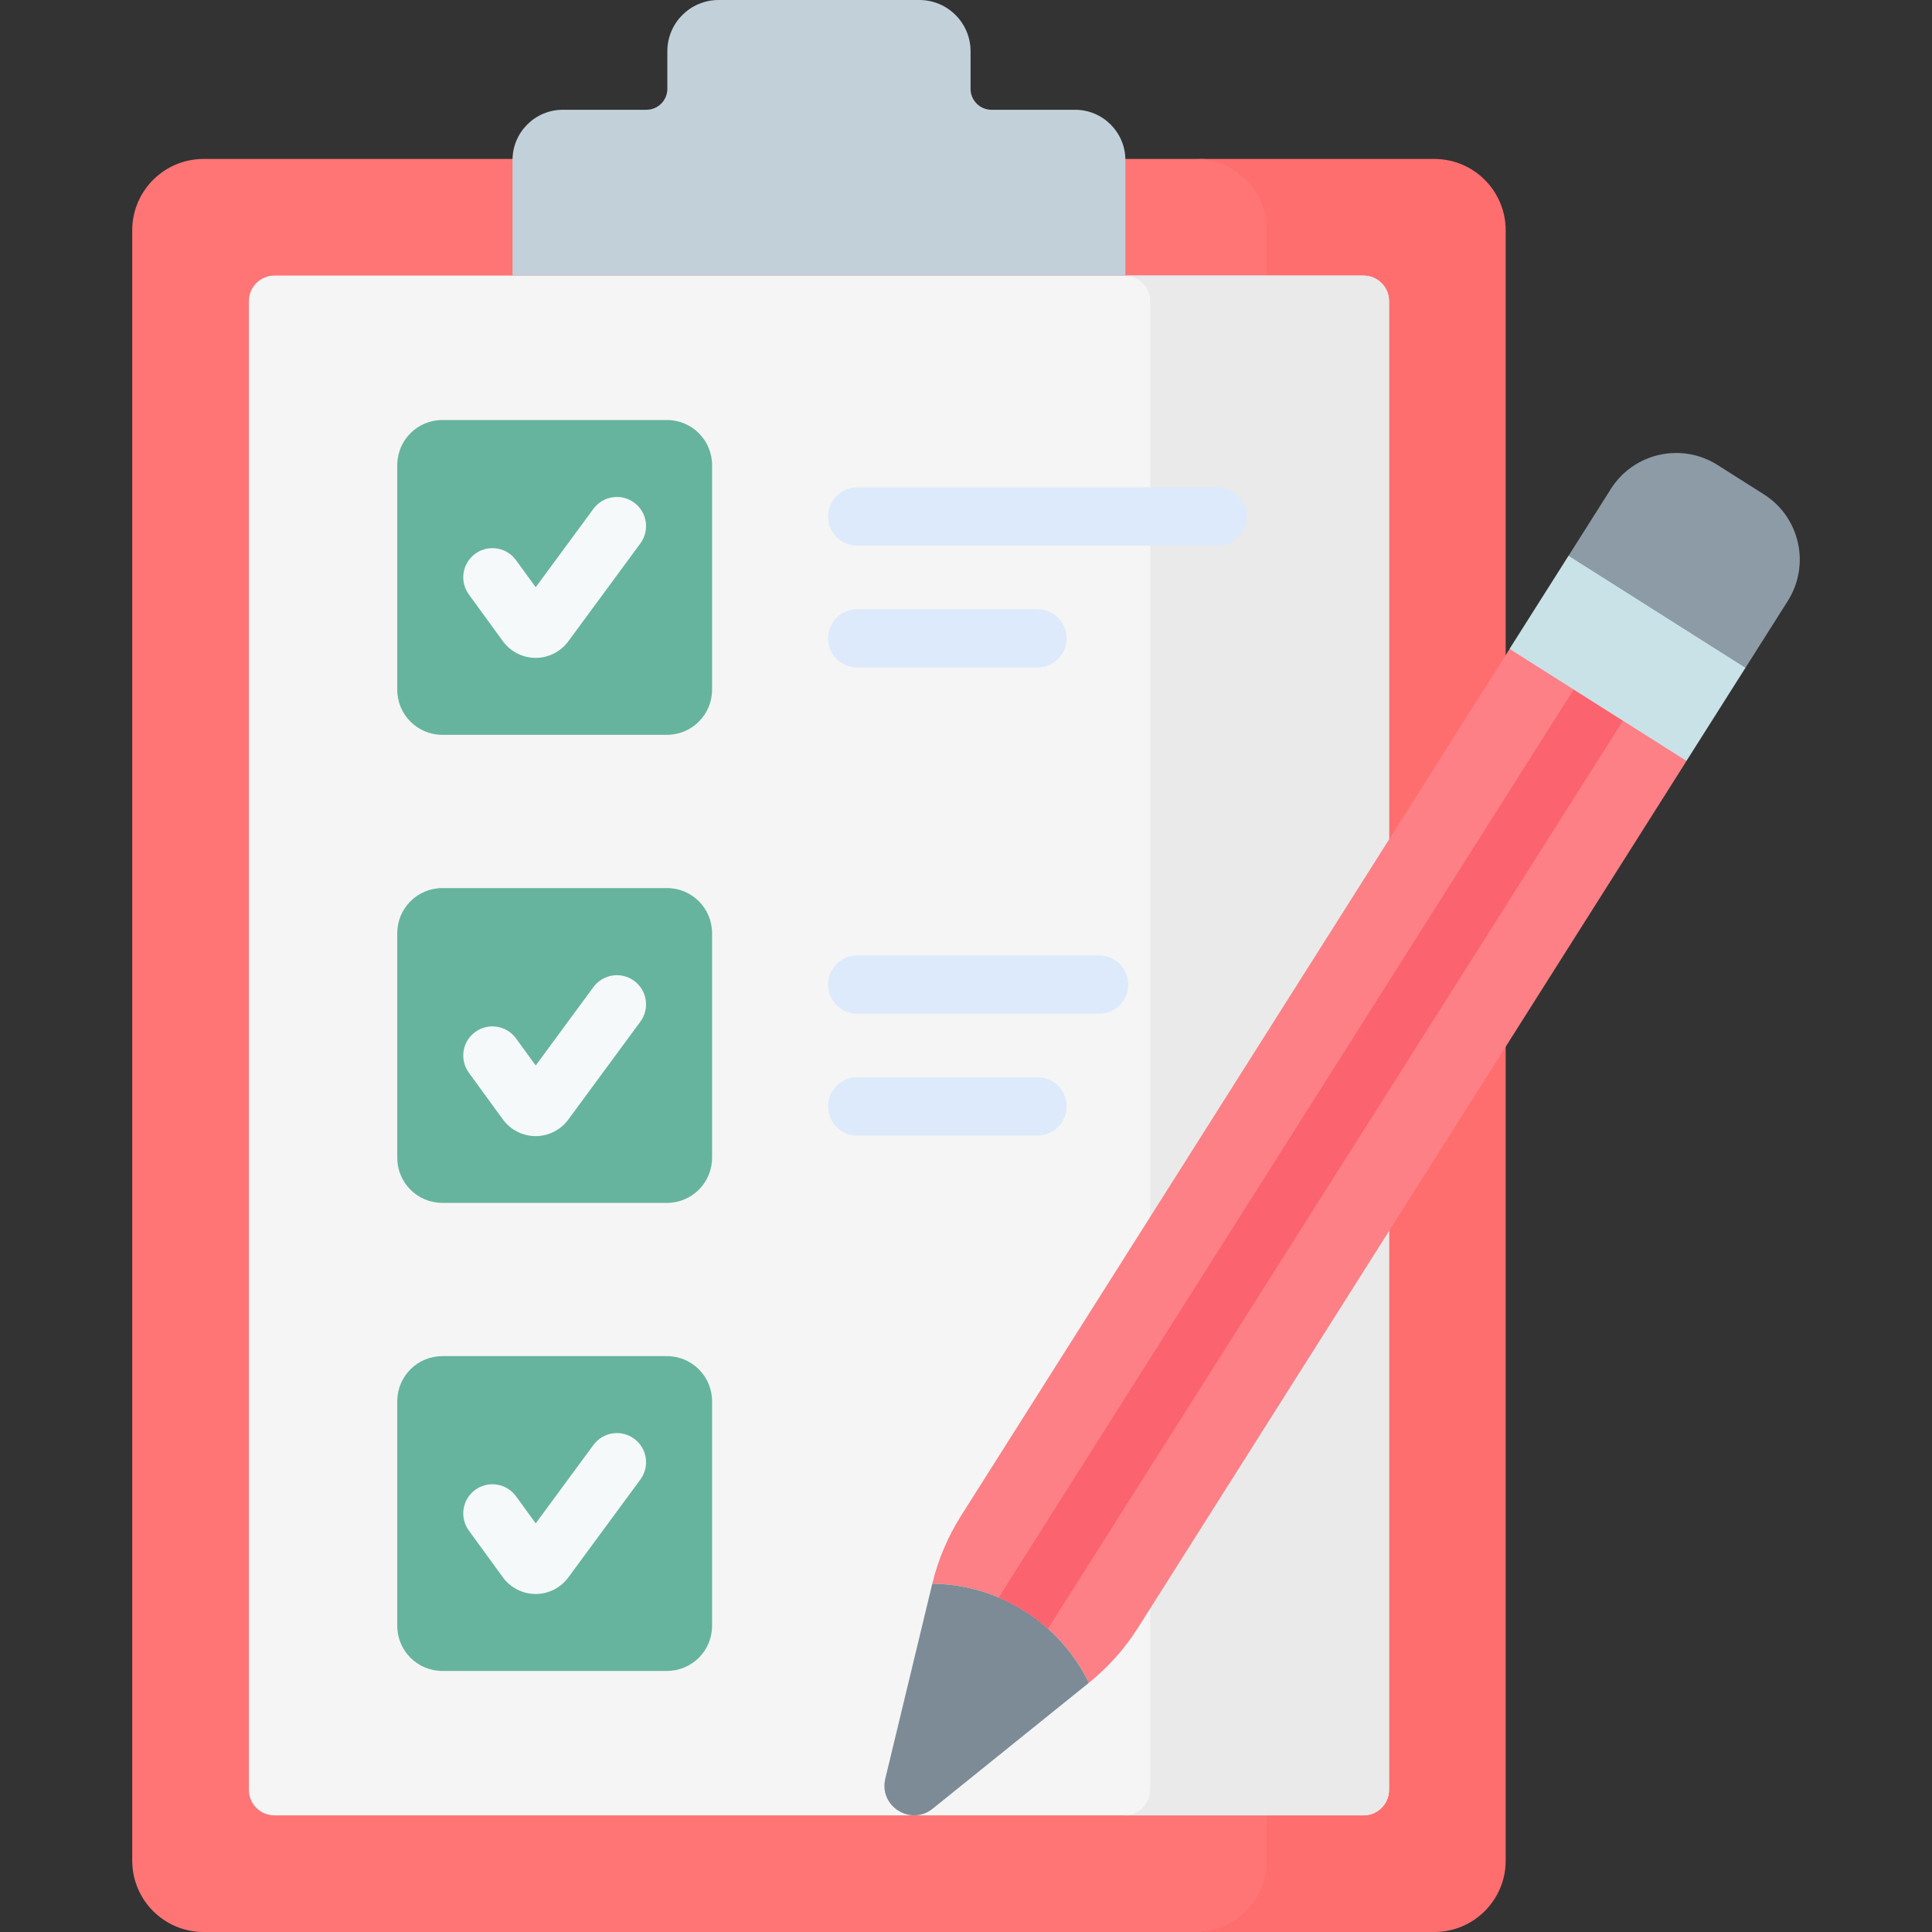 <?xml version="1.0"?>
<svg xmlns="http://www.w3.org/2000/svg" xmlns:xlink="http://www.w3.org/1999/xlink" xmlns:svgjs="http://svgjs.com/svgjs" version="1.1" width="512" height="512" x="0" y="0" viewBox="0 0 512 512" style="enable-background:new 0 0 512 512" xml:space="preserve" class=""><rect x="0" y="0" width="512" height="512" fill="#333333" stroke="none"/><g><g xmlns="http://www.w3.org/2000/svg"><g><g><g><path d="m337.009 493.087v-432.049c0-10.446-8.468-18.913-18.914-18.913h-264.14c-10.446 0-18.913 8.468-18.913 18.913v432.049c0 10.446 8.468 18.913 18.913 18.913h264.141c10.445 0 18.913-8.468 18.913-18.913z" fill="#ff7575" data-original="#ffc250" style="" class=""/><path d="m380.107 42.124h-63.299c10.446 0 18.914 8.468 18.914 18.913v432.049c0 10.446-8.468 18.913-18.914 18.913h63.299c10.446 0 18.914-8.468 18.914-18.913v-432.048c0-10.446-8.468-18.914-18.914-18.914z" fill="#ff6e6e" data-original="#eab14d" style="" class=""/><path d="m65.955 474.326v-394.528c0-3.734 3.027-6.76 6.76-6.76h288.632c3.734 0 6.76 3.027 6.76 6.76v394.528c0 3.734-3.027 6.76-6.76 6.76h-288.632c-3.734 0-6.76-3.026-6.76-6.76z" fill="#f5f5f5" data-original="#f5f5f5" style="" class=""/><path d="m361.347 73.038h-63.299c3.734 0 6.76 3.027 6.76 6.76v394.528c0 3.734-3.027 6.76-6.76 6.76h63.299c3.734 0 6.76-3.027 6.76-6.76v-394.528c0-3.733-3.026-6.76-6.76-6.76z" fill="#eaeaea" data-original="#eaeaea" style="" class=""/><path d="m257.21 23.538v-9.957c0-7.5-6.08-13.581-13.581-13.581h-53.197c-7.501 0-13.581 6.081-13.581 13.581v9.957c0 3.067-2.487 5.554-5.554 5.554h-22.14c-7.365 0-13.336 5.971-13.336 13.336v30.61h162.419v-30.61c0-7.365-5.971-13.336-13.336-13.336h-22.14c-3.067 0-5.554-2.487-5.554-5.554z" fill="#c2d0da" data-original="#c2d0da" style="" class=""/></g><g><g fill="#66b49d"><path d="m105.278 182.792v-59.538c0-6.596 5.348-11.944 11.944-11.944h59.538c6.596 0 11.944 5.348 11.944 11.944v59.538c0 6.596-5.348 11.944-11.944 11.944h-59.538c-6.597 0-11.944-5.348-11.944-11.944z" fill="#66b49d" data-original="#66b49d" style="" class=""/><path d="m105.278 306.832v-59.538c0-6.596 5.348-11.944 11.944-11.944h59.538c6.596 0 11.944 5.348 11.944 11.944v59.538c0 6.596-5.348 11.944-11.944 11.944h-59.538c-6.597 0-11.944-5.348-11.944-11.944z" fill="#66b49d" data-original="#66b49d" style="" class=""/><path d="m105.278 430.871v-59.538c0-6.596 5.348-11.944 11.944-11.944h59.538c6.596 0 11.944 5.348 11.944 11.944v59.538c0 6.596-5.348 11.944-11.944 11.944h-59.538c-6.597 0-11.944-5.347-11.944-11.944z" fill="#66b49d" data-original="#66b49d" style="" class=""/></g><g><path d="m141.951 174.344c-.009 0-.017 0-.026 0-3.411-.008-6.646-1.66-8.655-4.417l-9.022-12.39c-2.512-3.45-1.752-8.283 1.698-10.795 3.45-2.511 8.283-1.751 10.794 1.698l5.231 7.185 15.295-20.78c2.53-3.437 7.366-4.171 10.802-1.642 3.437 2.529 4.172 7.366 1.642 10.803l-19.112 25.965c-2.015 2.739-5.247 4.373-8.647 4.373z" fill="#f6f9f9" data-original="#f6f9f9" style="" class=""/></g><g><path d="m141.95 301.083c-.01 0-.019 0-.028 0-3.411-.009-6.646-1.66-8.654-4.419l-9.02-12.388c-2.512-3.45-1.752-8.283 1.698-10.795 3.45-2.511 8.283-1.751 10.794 1.698l5.231 7.185 15.295-20.78c2.53-3.436 7.366-4.171 10.802-1.642 3.437 2.529 4.172 7.366 1.642 10.803l-19.112 25.965c-2.015 2.741-5.247 4.373-8.648 4.373z" fill="#f6f9f9" data-original="#f6f9f9" style="" class=""/></g><g><path d="m141.95 422.425c-.009 0-.018 0-.026-.001-3.41-.008-6.646-1.659-8.654-4.415l-9.022-12.392c-2.512-3.45-1.751-8.282 1.699-10.794 3.452-2.512 8.283-1.75 10.794 1.699l5.23 7.184 15.296-20.78c2.53-3.436 7.366-4.171 10.802-1.642 3.437 2.529 4.172 7.366 1.642 10.803l-19.112 25.965c-2.017 2.739-5.248 4.373-8.649 4.373z" fill="#f6f9f9" data-original="#f6f9f9" style="" class=""/></g></g><g><g><path d="m322.692 144.605h-95.515c-4.267 0-7.726-3.459-7.726-7.726s3.459-7.726 7.726-7.726h95.515c4.267 0 7.726 3.459 7.726 7.726s-3.459 7.726-7.726 7.726z" fill="#ddeafb" data-original="#ddeafb" style="" class=""/></g><g><path d="m274.935 176.892h-47.757c-4.267 0-7.726-3.459-7.726-7.726s3.459-7.726 7.726-7.726h47.757c4.267 0 7.726 3.459 7.726 7.726s-3.459 7.726-7.726 7.726z" fill="#ddeafb" data-original="#ddeafb" style="" class=""/></g></g><g><g><path d="m291.264 268.645h-64.086c-4.267 0-7.726-3.459-7.726-7.726s3.459-7.726 7.726-7.726h64.086c4.267 0 7.726 3.459 7.726 7.726s-3.459 7.726-7.726 7.726z" fill="#ddeafb" data-original="#ddeafb" style="" class=""/></g><g><path d="m274.935 300.932h-47.757c-4.267 0-7.726-3.459-7.726-7.726s3.459-7.726 7.726-7.726h47.757c4.267 0 7.726 3.459 7.726 7.726s-3.459 7.726-7.726 7.726z" fill="#ddeafb" data-original="#ddeafb" style="" class=""/></g></g></g><g><g><path d="m446.91 201.718-7.586-9.994-28.385-17.975-10.911-1.719-145.345 229.673c-3.507 5.538-6.08 11.615-7.616 17.987 17.684.219 33.735 10.383 41.494 26.276 5.104-4.113 9.497-9.037 13.004-14.575z" fill="#fc8086" data-original="#fc8086" style="" class=""/><path d="m467.43 130.992-12.265-7.767c-9.561-6.055-22.221-3.21-28.273 6.353l-11.247 17.773 3.588 7.233 34.13 21.613 9.165.842 11.254-17.784c6.048-9.558 3.205-22.211-6.352-28.263z" fill="#8c9ba6" data-original="#8c9ba6" style="" class=""/></g><path d="m416.675 146.788h29.205v55.492h-29.205z" fill="#c9e2e7" transform="matrix(.535 -.845 .845 .535 53.087 445.523)" data-original="#c9e2e7" style="" class=""/><path d="m288.561 445.967-41.385 33.35c-5.838 4.705-14.32-.666-12.563-7.955l12.454-51.671c17.684.218 33.736 10.383 41.494 26.276z" fill="#7c8b96" data-original="#7c8b96" style="" class=""/><path d="m277.706 431.649 152.359-240.598-13.055-8.267-152.359 240.598c4.78 2.014 9.19 4.807 13.055 8.267z" fill="#fb636f" data-original="#fb636f" style="" class=""/></g></g></g></g></svg>
